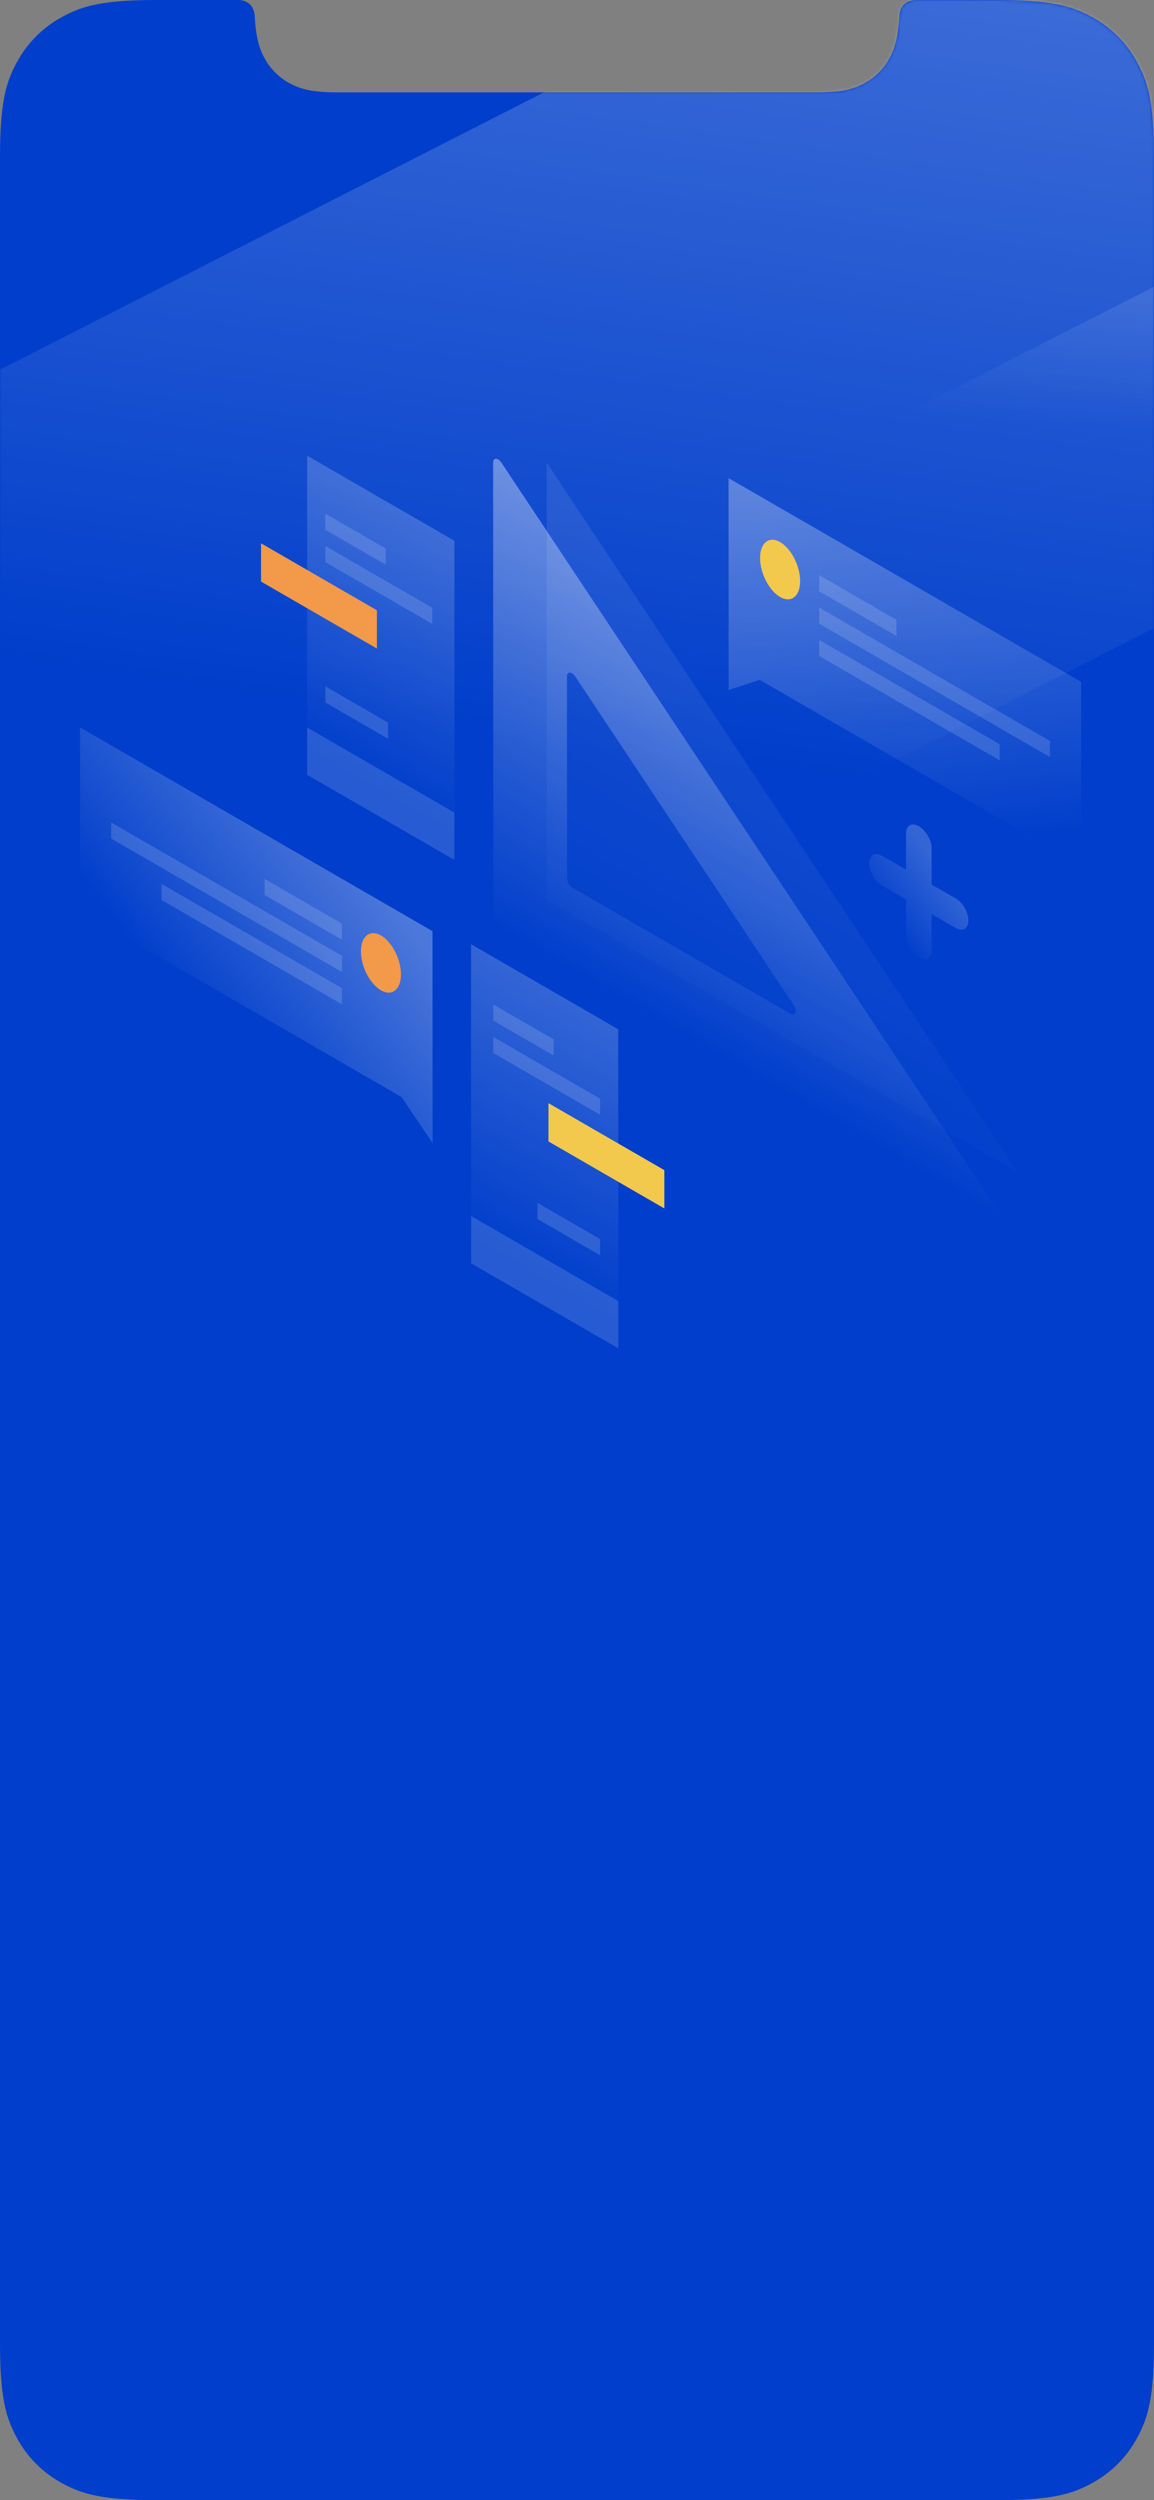 <svg width="375" height="812" viewBox="0 0 375 812" fill="none" xmlns="http://www.w3.org/2000/svg">
    <rect x="0" y="0" width="375" height="812" fill="#808080" stroke="none"/>
    <path d="M77.173 0H51.278C33.447 0 26.982 1.857 20.463 5.343C13.945 8.829 8.829 13.945 5.343 20.463C1.857 26.982 0 33.447 0 51.278V760.722C0 778.553 1.857 785.018 5.343 791.537C8.829 798.055 13.945 803.171 20.463 806.657C26.982 810.143 33.447 812 51.278 812H323.72C341.55 812 348.016 810.143 354.535 806.657C361.053 803.171 366.169 798.055 369.655 791.537C373.141 785.018 374.998 778.553 374.998 760.722V812H375V0H374.998V51.278C374.998 33.447 373.141 26.982 369.655 20.463C366.169 13.945 361.053 8.829 354.535 5.343C348.016 1.857 341.55 0 323.72 0H297.827C296.637 0 295.688 0.215 294.889 0.625C294.09 1.035 293.455 1.64 293.005 2.417C292.616 3.092 292.356 3.886 292.255 4.86C291.826 12.478 290.702 16.03 288.777 19.363C286.799 22.785 284.004 25.445 280.488 27.248C276.971 29.052 273.266 30 265.21 30H109.79C101.734 30 98.029 29.052 94.512 27.248C90.996 25.445 88.201 22.785 86.224 19.363C84.298 16.03 83.174 12.478 82.745 4.86C82.644 3.886 82.384 3.092 81.995 2.417C81.545 1.64 80.91 1.035 80.111 0.625C79.312 0.215 78.363 0 77.173 0Z" fill="#003ECB" />
    <mask id="mask0_901_466" style="mask-type:alpha" maskUnits="userSpaceOnUse" x="0" y="0" width="375" height="812">
        <path d="M77.173 0H51.278C33.447 0 26.982 1.857 20.463 5.343C13.945 8.829 8.829 13.945 5.343 20.463C1.857 26.982 0 33.447 0 51.278V760.722C0 778.553 1.857 785.018 5.343 791.537C8.829 798.055 13.945 803.171 20.463 806.657C26.982 810.143 33.447 812 51.278 812H323.72C341.55 812 348.016 810.143 354.535 806.657C361.053 803.171 366.169 798.055 369.655 791.537C373.141 785.018 374.998 778.553 374.998 760.722V812H375V0H374.998V51.278C374.998 33.447 373.141 26.982 369.655 20.463C366.169 13.945 361.053 8.829 354.535 5.343C348.016 1.857 341.55 0 323.72 0H297.827C296.637 0 295.688 0.215 294.889 0.625C294.09 1.035 293.455 1.64 293.005 2.417C292.616 3.092 292.356 3.886 292.255 4.86C291.826 12.478 290.702 16.03 288.777 19.363C286.799 22.785 284.004 25.445 280.488 27.248C276.971 29.052 273.266 30 265.21 30H109.79C101.734 30 98.029 29.052 94.512 27.248C90.996 25.445 88.201 22.785 86.224 19.363C84.298 16.03 83.174 12.478 82.745 4.86C82.644 3.886 82.384 3.092 81.995 2.417C81.545 1.64 80.91 1.035 80.111 0.625C79.312 0.215 78.363 0 77.173 0Z" fill="#003ECB" />
    </mask>
    <g mask="url(#mask0_901_466)">
        <rect opacity="0.25" x="-290" y="267.816" width="746.307" height="245.058" transform="rotate(-27 -290 267.816)" fill="url(#paint0_linear_901_466)" />
        <rect opacity="0.25" x="171.974" y="196.581" width="373.015" height="96.78" transform="rotate(-27 171.974 196.581)" fill="url(#paint1_linear_901_466)" />
        <path opacity="0.1" d="M177.652 150.233L330.766 380.732L177.69 292.336L177.652 150.233Z" fill="url(#paint2_linear_901_466)" />
        <path opacity="0.4" d="M323.836 396.825C325.414 397.749 326.107 395.863 324.875 394.015L162.945 150.271C161.867 148.616 160.25 148.577 160.25 150.194L160.288 300.421C160.288 301.499 161.02 302.77 161.944 303.309L323.836 396.825ZM184.235 219.648C184.235 218.031 185.852 218.07 186.93 219.725L257.924 326.447C259.156 328.295 258.463 330.182 256.884 329.258L185.929 288.255C185.005 287.716 184.274 286.446 184.274 285.368L184.235 219.648Z" fill="url(#paint3_linear_901_466)" />
        <path opacity="0.3" d="M236.749 155.276L351.325 221.458V281.171L246.875 220.803L236.788 224.114L236.749 155.276Z" fill="url(#paint4_linear_901_466)" />
        <path d="M260.003 188.733C260.003 193.661 257.077 195.971 253.496 193.892C249.916 191.813 246.99 186.153 246.99 181.225C246.99 176.297 249.916 173.987 253.496 176.066C257.115 178.145 260.003 183.805 260.003 188.733Z" fill="#F2C94C" />
        <path opacity="0.15" d="M266.202 186.808L291.304 201.322V206.558L266.202 192.044V186.808Z" fill="white" />
        <path opacity="0.15" d="M266.202 197.318L341.161 240.631V245.867L266.202 202.554V197.318Z" fill="white" />
        <path opacity="0.15" d="M266.202 207.829L324.837 241.709V246.945L266.202 213.065V207.829Z" fill="white" />
        <path opacity="0.3" d="M140.537 302.423L26 236.242V295.955L130.45 356.285L140.576 371.261L140.537 302.423Z" fill="url(#paint5_linear_901_466)" />
        <path d="M117.284 308.968C117.284 313.896 120.21 319.556 123.79 321.635C127.371 323.714 130.297 321.404 130.297 316.476C130.297 311.548 127.371 305.888 123.79 303.809C120.21 301.769 117.284 304.079 117.284 308.968Z" fill="#F2994A" />
        <path opacity="0.15" d="M111.085 299.959L85.983 285.445V290.681L111.085 305.195V299.959Z" fill="white" />
        <path opacity="0.15" d="M111.123 310.431L36.125 267.119V272.355L111.085 315.667L111.123 310.431Z" fill="white" />
        <path opacity="0.15" d="M111.123 320.942L52.488 287.062V292.298L111.123 326.178V320.942Z" fill="white" />
        <path opacity="0.2" d="M99.805 148L147.66 175.643L147.699 279.323L99.805 251.68V148Z" fill="url(#paint6_linear_901_466)" />
        <path d="M84.828 176.451L122.481 198.204V210.639L84.828 188.887V176.451Z" fill="#F2994A" />
        <path opacity="0.15" d="M99.805 236.28L147.66 263.923V279.285L99.805 251.642V236.28Z" fill="white" />
        <path opacity="0.15" d="M105.695 166.826L125.33 178.145V183.381L105.695 172.062V166.826Z" fill="white" />
        <path opacity="0.15" d="M105.734 177.337L140.461 197.395V202.631L105.734 182.573V177.337Z" fill="white" />
        <path opacity="0.15" d="M126.1 234.702V239.938L105.734 228.157V222.921L126.1 234.702Z" fill="white" />
        <path opacity="0.2" d="M200.905 334.301L153.05 306.658L153.088 410.339L200.944 437.982L200.905 334.301Z" fill="url(#paint7_linear_901_466)" />
        <path d="M215.882 380.039L178.229 358.287V370.722L215.882 392.475V380.039Z" fill="#F2C94C" />
        <path opacity="0.15" d="M200.944 422.582L153.089 394.939V410.3L200.944 437.943V422.582Z" fill="white" />
        <path opacity="0.15" d="M160.288 326.255L179.923 337.574V342.81L160.288 331.491V326.255Z" fill="white" />
        <path opacity="0.15" d="M160.288 336.765L195.015 356.824V362.06L160.288 342.001V336.765Z" fill="white" />
        <path opacity="0.15" d="M174.649 390.665V395.901L195.015 407.682V402.446L174.649 390.665Z" fill="white" />
        <path opacity="0.2" d="M298.58 268.351C300.89 269.66 302.738 272.894 302.738 275.55V287.293L310.515 291.759C312.825 293.068 314.673 296.302 314.673 298.958C314.673 301.615 312.825 302.693 310.515 301.384L302.738 296.918V308.66C302.738 311.317 300.89 312.395 298.58 311.086C296.27 309.777 294.422 306.543 294.422 303.886V292.144L286.645 287.639C284.335 286.33 282.487 283.096 282.487 280.401C282.487 277.745 284.335 276.667 286.645 277.976L294.422 282.442V270.699C294.422 268.081 296.27 267.003 298.58 268.351Z" fill="url(#paint8_linear_901_466)" />
    </g>
    <defs>
        <linearGradient id="paint0_linear_901_466" x1="481.013" y1="355.342" x2="319.606" y2="584.75" gradientUnits="userSpaceOnUse">
            <stop stop-color="white" />
            <stop offset="1" stop-color="white" stop-opacity="0" />
        </linearGradient>
        <linearGradient id="paint1_linear_901_466" x1="558.262" y1="229.28" x2="508.033" y2="314.419" gradientUnits="userSpaceOnUse">
            <stop stop-color="white" />
            <stop offset="1" stop-color="white" stop-opacity="0" />
        </linearGradient>
        <linearGradient id="paint2_linear_901_466" x1="289.185" y1="204.96" x2="210.796" y2="340.653" gradientUnits="userSpaceOnUse">
            <stop stop-color="white" />
            <stop offset="1" stop-color="white" stop-opacity="0" />
        </linearGradient>
        <linearGradient id="paint3_linear_901_466" x1="280.806" y1="207.393" x2="201.422" y2="344.723" gradientUnits="userSpaceOnUse">
            <stop stop-color="white" />
            <stop offset="0.896" stop-color="white" stop-opacity="0" />
        </linearGradient>
        <linearGradient id="paint4_linear_901_466" x1="285.986" y1="157.229" x2="300.721" y2="277.358" gradientUnits="userSpaceOnUse">
            <stop stop-color="white" />
            <stop offset="1" stop-color="white" stop-opacity="0" />
        </linearGradient>
        <linearGradient id="paint5_linear_901_466" x1="115.567" y1="278.494" x2="56.408" y2="324.792" gradientUnits="userSpaceOnUse">
            <stop stop-color="white" />
            <stop offset="1" stop-color="white" stop-opacity="0" />
        </linearGradient>
        <linearGradient id="paint6_linear_901_466" x1="146.183" y1="174.8" x2="104.817" y2="246.405" gradientUnits="userSpaceOnUse">
            <stop stop-color="white" />
            <stop offset="1" stop-color="white" stop-opacity="0" />
        </linearGradient>
        <linearGradient id="paint7_linear_901_466" x1="199.453" y1="333.46" x2="158.087" y2="405.065" gradientUnits="userSpaceOnUse">
            <stop stop-color="white" />
            <stop offset="1" stop-color="white" stop-opacity="0" />
        </linearGradient>
        <linearGradient id="paint8_linear_901_466" x1="306.617" y1="283.353" x2="286.459" y2="299.262" gradientUnits="userSpaceOnUse">
            <stop stop-color="white" />
            <stop offset="1" stop-color="white" stop-opacity="0" />
        </linearGradient>
    </defs>
</svg>